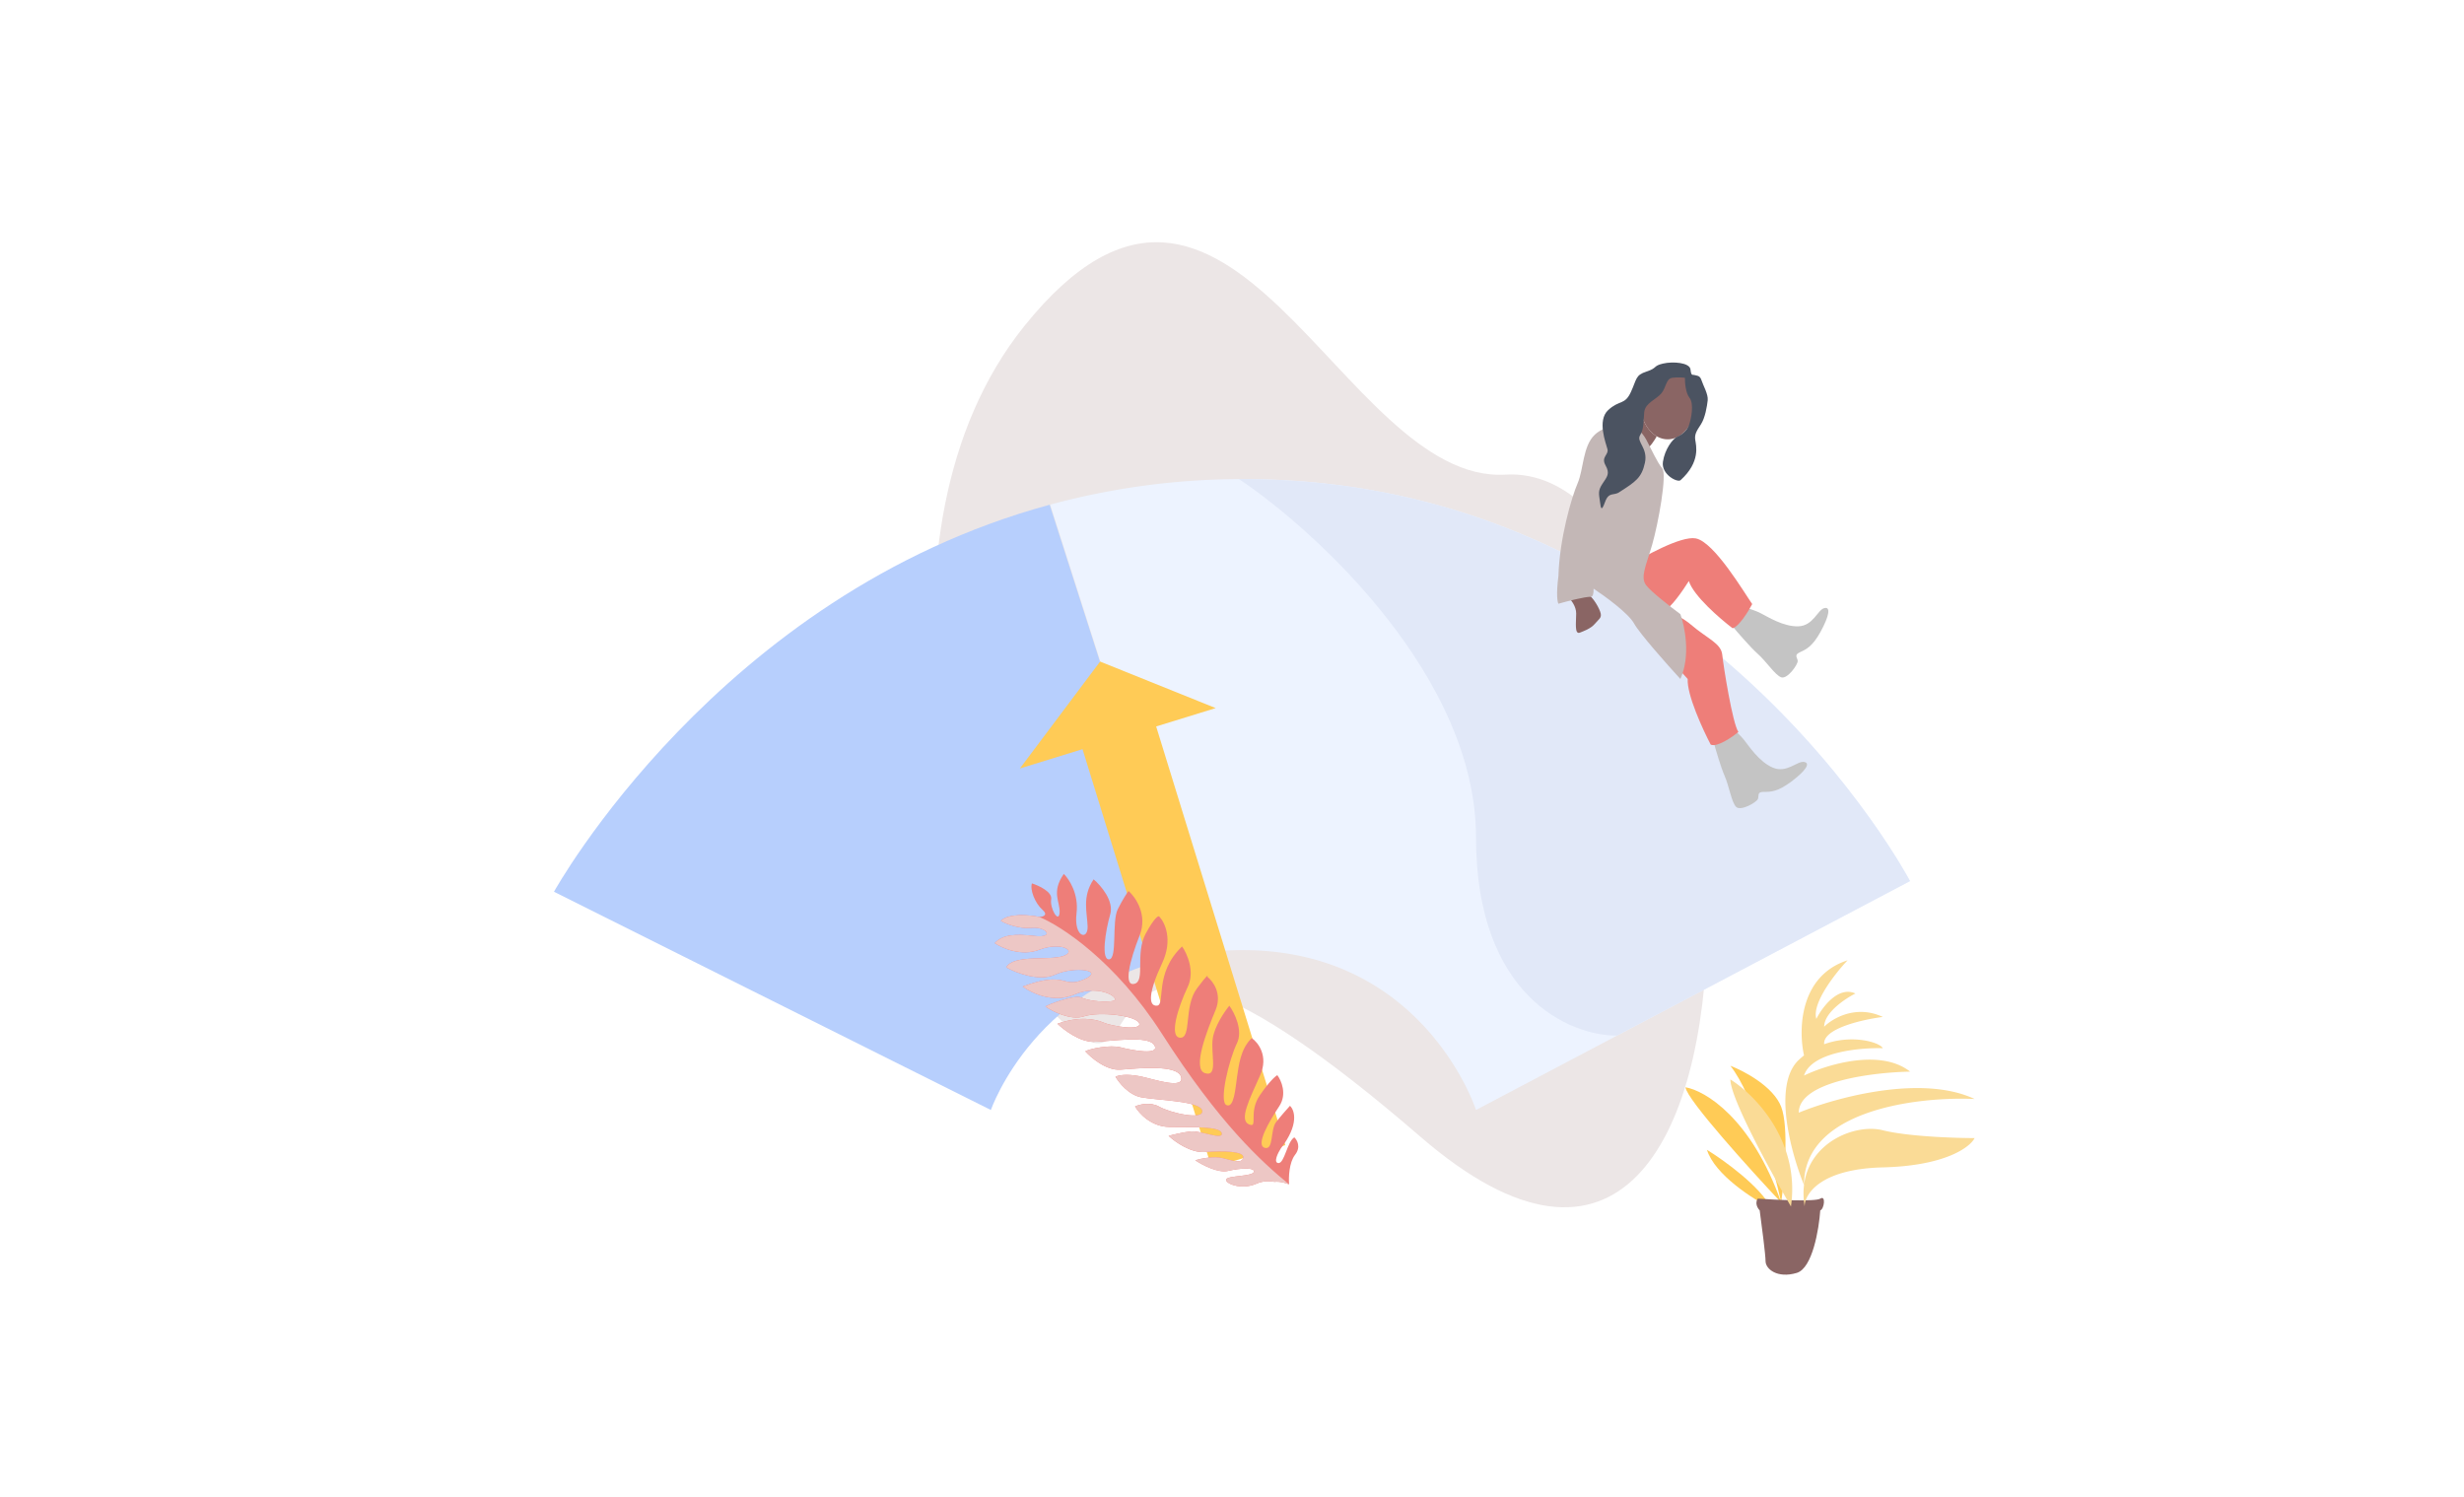 <svg xmlns="http://www.w3.org/2000/svg" width="1152" height="700" fill="none" viewBox="0 0 1152 700">
  <g class="measure">
    <path fill="#fff" d="M0 0h1152v700H0z"/>
    <path fill="#ECE6E6" d="M478.832 152.549c-77.129 96.105-31.905 267.792 5.118 311.365 71.109 83.689-5.064-92.444 180.25 67.682 185.315 160.125 158.963-316.722 39.749-309.671-77.446 4.581-128.705-189.506-225.117-69.376z" class="Vector"/>
    <g class="bar">
      <path fill="#EDF3FF" d="M579.283 224.006C793.406 222.759 893 411.964 893 411.964L690.079 519s-24.897-77.175-113.29-74.689c-6.225.169-12.435.719-18.594 1.649L491 235.956a343.122 343.122 0 0188.283-11.95z" class="Vector_2"/>
      <path fill="#E1E8F8" d="M893 411.964s-99.594-189.205-313.717-187.958C616.215 248.837 690.079 317.1 690.079 391.5s43.947 92.819 65.921 92.728l137-72.264z" class="Vector_3"/>
      <path fill="#B7CFFD" d="M490.772 236L558 445.992C484.637 457.129 463.266 519 463.266 519L259 416.96S335.751 278.069 490.772 236z" class="Vector_4"/>
    </g>
    <path fill="#FFCB56" d="M566.502 546.052l34.425-10.618-60.383-195.764 27.833-8.585-54.036-21.756-37.519 49.996 29.297-9.037 60.383 195.764z" class="arrow"/>
    <g class="woman">
      <g class="Ellipse">
        <path fill="#8A6564" d="M792.65 188.17c0 9.521-5.789 17.24-12.93 17.24-1.822 0-3.557-.503-5.129-1.41-3.019-1.741-5.442-4.973-6.746-9a22.182 22.182 0 01-1.055-6.83c0-9.522 5.789-17.24 12.93-17.24s12.93 7.718 12.93 17.24z"/>
        <path fill="#8A6564" d="M767.845 195L765 199l-2 3c1.167 1.833 5.8 7.5 7 7.5 1.2 0 3.561-3.667 4.591-5.5-3.019-1.741-5.442-4.973-6.746-9z"/>
      </g>
      <path fill="#8A6564" d="M736.917 286.853c0-3.366-2.353-6.311-3.529-7.363 0-3.155 5.294-3.681 8.382-2.104 3.088 1.578 6.176 7.364 6.617 9.467.441 2.104-.882 2.63-2.647 4.734-1.066 1.271-2.454 2.158-3.97 2.893-.993.482-2.041.898-3.088 1.314-2.647 1.052-1.765-4.733-1.765-8.941z" class="Vector 11"/>
      <path fill="#C4C4C4" d="M806.294 362.724c-1.724-3.879-4.31-12.75-5.388-16.701 0-2.586 6.465-4.31 9.698-4.849.898.719 3.124 2.694 4.848 4.849 2.155 2.694 7.004 10.236 13.469 12.93 6.465 2.694 11.314-3.232 14.546-2.694 3.233.539.539 4.31-5.926 9.159-6.465 4.849-9.697 4.849-12.93 4.849-3.232 0-2.155 1.616-2.694 3.232-.538 1.616-8.081 5.926-10.236 3.771-2.155-2.155-3.232-9.697-5.387-14.546z" class="Vector 9"/>
      <path fill="#C4C4C4" d="M821.788 305.711c-3.183-2.807-9.231-9.794-11.857-12.936-1.078-2.351 4.081-6.612 6.794-8.449 1.116.279 3.963 1.146 6.429 2.387 3.081 1.55 10.632 6.386 17.632 6.141 6.999-.246 8.937-7.654 12.1-8.511 3.163-.857 2.286 3.693-1.57 10.795-3.857 7.102-6.795 8.449-9.733 9.796-2.939 1.347-1.286 2.367-1.102 4.061.184 1.694-4.876 8.755-7.733 7.694-2.857-1.061-6.98-7.468-10.96-10.978z" class="Vector 9.1"/>
      <path fill="#EE7E79" d="M792.825 251.743c-6.896-1.293-24.423 8.44-32.325 13.468.718 3.951 2.478 13.469 3.771 19.934 1.616 8.081 21.55 28.554 24.783 32.325-.431 7.327 7.003 23.525 10.775 30.709 3.017 1.293 9.877-3.412 12.93-5.927-2.694-3.771-7.004-30.708-7.543-36.096-.539-5.387-7.004-7.542-14.546-14.007-7.543-6.465-15.624-6.465-12.391-7.004 2.586-.431 8.62-9.159 11.313-13.469 2.155 6.896 14.547 17.599 20.473 22.089 3.017-.862 7.363-7.902 9.159-11.314-3.772-5.387-17.779-29.092-26.399-30.708z" class="Vector 8"/>
      <path fill="#C3B7B6" d="M745.586 203.28c4.523-4.33 13.192-5.412 16.962-5.412 1.57 1.082 5.182 4.113 7.067 7.576 2.356 4.33 5.183 10.824 7.538 13.53 2.356 2.706-1.884 25.977-4.711 35.718-2.827 9.742-5.654 15.153-2.827 18.942 2.262 3.03 11.622 10.282 16.019 13.529 2.042 5.593 4.9 19.483 0 30.307-6.125-6.675-19.034-21.215-21.673-25.977-2.638-4.763-13.697-12.808-18.897-16.236.024 2.322-.283 3.789-1.363 3.789-3.015 0-11.307 2.164-15.077 3.247-.471-.722-1.13-4.33 0-12.989.472-17.318 6.125-36.8 8.952-43.295 2.827-6.494 2.356-17.318 8.01-22.729z" class="Vector 7"/>
      <path fill="#4B5361" d="M781.917 176.637c2.449-.316 4.908-.125 5.832.01-.03 2.202.355 7.15 2.138 9.328 2.229 2.722.806 9.95-.196 12.703-1.002 2.754-3.507 4.659-5.534 5.531-2.028.871-5.841 5.82-6.691 11.748-.849 5.927 6.88 9.847 8.262 8.539 9.443-8.533 7.232-16.279 6.853-18.831-.379-2.552.59-4.11 2.618-7.195 2.028-3.084 2.894-8.503 3.209-11.305.316-2.802-2.171-7.027-2.914-9.409-.742-2.383-2.366-2.069-3.254-2.392-.889-.323-1.543.646-1.874-2.593-.33-3.238-8.149-3.871-12.874-2.774-4.725 1.097-2.448 2.026-7.698 3.737-5.251 1.71-4.459 3.406-7.32 9.607-2.861 6.202-5.299 3.504-10.607 8.412-5.308 4.908-.964 15.643-.319 18.292.646 2.649-3.118 3.593-.922 7.51 2.196 3.918.782 5.314-1.431 8.633-2.214 3.318-1.625 4.74-1.181 8.221.443 3.481.701 4.983 2.447.186 1.746-4.796 4.201-2.696 6.673-4.512 7.609-4.875 10.38-6.683 11.916-13.669 1.536-6.985-4.158-9.862-2.251-12.889 1.907-3.028 1.496-6.598 1.941-10.862.445-4.264 5.663-5.885 8.014-8.752 2.351-2.866 2.102-6.88 5.163-7.274z" class="Vector 10"/>
    </g>
    <g class="plant">
      <path fill="#EE7E79" d="M467.885 430.539c3.862-3.69 13.629-2.736 18.03-1.797 1.674-.073 4.315-.843 1.489-3.335-3.532-3.115-5.947-9.423-4.944-12.359 3.231 1.032 9.555 3.957 9.002 7.402-.691 4.306 3.52 11.415 3.927 6.367.407-5.048-4.064-9.505 1.968-18.196 2.439 2.347 7.047 9.302 5.962 18.351-1.357 11.311 5.342 12.845 5.181 6.312-.161-6.532-2.745-13.839 2.802-22.131 3.352 2.829 9.597 10.067 7.762 16.386-2.295 7.897-4.341 21.444-.461 21.022 3.88-.422 1.111-17.655 4.002-23.442 2.312-4.628 4.319-7.609 5.033-8.521 3.314 2.915 8.991 11.151 5.188 20.775-4.754 12.03-7.625 23.978-2.403 22.617 5.222-1.362.136-14.092 5.257-23.497 4.096-7.524 5.918-8.434 6.316-7.949 2.592 2.695 6.487 10.833 1.336 21.824-6.44 13.739-6.536 20.157-2.399 19.85 4.137-.307-1.545-15.149 11.739-27.68 2.324 3.294 6.097 11.705 2.594 19.002-4.378 9.121-8.908 23.406-3.488 23.671 5.419.265 1.62-14.66 7.794-22.979 4.94-6.656 5.335-6.439 4.915-5.498 2.603 1.982 7.011 7.867 3.827 15.552-3.98 9.607-11.111 27.652-4.867 29.516 6.244 1.864 2.496-9.038 3.563-16.254.853-5.772 5.525-12.609 7.754-15.306 2.41 3.332 6.491 11.512 3.538 17.577-3.691 7.582-8.486 27.286-4.894 28.889 3.591 1.603 4.177-7.981 4.955-13.171.778-5.19 1.561-13.148 6.875-18.16 2.982 2.049 7.939 8.405 3.909 17.435-5.038 11.288-9.902 20.808-5.285 22.869 4.618 2.061-.362-5.392 5.07-13.427 4.346-6.429 7.317-9.041 8.259-9.543 1.869 2.475 4.664 8.85.89 14.549-4.718 7.124-11.153 18.096-6.819 19.415 4.334 1.319 2.523-8.411 5.382-12.058 2.286-2.917 5.258-6.267 6.458-7.577 2.184 2 4.385 8.787-4.281 19.932-1.373 2.156-3.536 6.544-1.209 6.844 2.909.376 4.209-10.12 7.521-12.026 1.31 1.2 3.216 4.512.358 8.159-2.858 3.647-3.05 10.74-2.789 13.831-1.202-.523-4.256-1.494-6.851-1.192-2.31-.475-5.415-.455-8.381.854-7.279 3.212-14.975-.223-14.173-2.019.801-1.796 12.267-1.293 12.927-3.46.659-2.167-6.244-1.864-12.094-.475-4.68 1.111-12.157-2.862-15.31-4.987 2.606-.786 8.863-2.075 13.037-.95l.304.082c5.062 1.365 8.742 2.357 9.11-.495.376-2.909-9.694-3.096-17.967-2.481-6.619.491-14.046-4.833-16.932-7.557 1.988-.549 6.866-1.735 10.472-2.095 4.507-.449 15.026 4.245 14.375.878-.651-3.367-13.83-2.788-24.527-2.948-8.557-.127-14.243-6.459-16.016-9.609 2.055-.929 7.197-2.202 11.324.132 5.159 2.917 20.785 6.507 20.079 1.885-.706-4.622-21.215-4.854-28.573-6.291-5.885-1.151-10.448-6.92-11.994-9.661 2.969-1.136 7.248-1.072 12.58.077s19.759 6.05 18.113.085c-1.645-5.964-20.047-4.025-28.32-3.41-6.619.492-13.74-5.517-16.474-8.583 2.084-1.224 11.558-3.148 16.519-1.857 4.961 1.291 18.535 3.965 15.804-.945-2.73-4.911-20.45-1.744-28.494-1.642-6.435.081-13.911-5.594-16.845-8.441 9.904-3.579 17.632-2.283 21.48-.566 3.849 1.718 17.908 3.993 16.744.397-1.164-3.596-18.361-5.734-25.924-3.264-6.051 1.976-14.478-2.257-17.936-4.62.972-.798 13.587-5.627 16.666-4.253 3.078 1.374 8.525 2.267 14.288 1.762 5.763-.504-5.15-8.451-17.367-3.136-9.773 4.252-20.194-.707-24.183-3.718 20.664-7.698 18.283 1.084 28.53-3.264s-4.183-6.482-13.432-2.303c-7.399 3.343-18.274-.875-22.786-3.402 3.375-6.184 20.115-3.02 26.679-5.321 6.565-2.3-.93-6.876-11.32-2.898-8.311 3.181-17.304-.75-20.761-3.114 3.6-3.931 9.363-4.435 18.718-3.336 9.354 1.098 5.712-4.527-1.677-3.825-5.912.561-11.95-1.949-14.229-3.275z" class="Vector 3"/>
      <path fill="#EDC7C5" d="M543.138 483.201c27.004 42.202 46.517 59.833 59.564 70.579-1.202-.523-4.256-1.494-6.851-1.192-2.31-.475-5.415-.455-8.381.854-7.279 3.212-14.975-.223-14.173-2.019.801-1.796 12.267-1.293 12.927-3.46.659-2.167-6.244-1.864-12.094-.475-4.68 1.111-12.157-2.862-15.31-4.987 2.606-.786 8.863-2.075 13.037-.95l.304.082c5.062 1.365 8.742 2.357 9.11-.495.376-2.909-9.694-3.096-17.967-2.481-6.619.491-14.046-4.833-16.932-7.557 1.988-.549 6.866-1.735 10.472-2.095 4.507-.449 15.026 4.245 14.375.878-.651-3.367-13.83-2.788-24.527-2.948-8.557-.127-14.243-6.459-16.016-9.609 2.055-.929 7.197-2.202 11.324.132 5.159 2.917 20.785 6.507 20.079 1.885-.706-4.622-21.215-4.854-28.573-6.291-5.885-1.151-10.448-6.92-11.994-9.661 2.969-1.136 7.248-1.072 12.58.077s19.759 6.05 18.113.085c-1.645-5.964-20.047-4.025-28.32-3.41-6.619.492-13.74-5.517-16.474-8.583 2.084-1.224 11.558-3.148 16.519-1.857 4.961 1.291 18.535 3.965 15.804-.945-2.73-4.911-20.45-1.744-28.494-1.642-6.435.081-13.911-5.594-16.845-8.441 9.904-3.579 17.632-2.283 21.48-.566 3.849 1.718 17.908 3.993 16.744.397-1.164-3.596-18.361-5.734-25.924-3.264-6.051 1.976-14.478-2.257-17.936-4.62.972-.798 13.587-5.627 16.666-4.253 3.078 1.374 8.525 2.267 14.288 1.762 5.763-.504-5.15-8.451-17.367-3.136-9.773 4.252-20.194-.707-24.183-3.718 20.664-7.698 18.283 1.084 28.53-3.264s-4.183-6.482-13.432-2.303c-7.399 3.343-18.274-.875-22.786-3.402 3.375-6.184 20.115-3.02 26.679-5.321 6.565-2.3-.93-6.876-11.32-2.898-8.311 3.181-17.304-.75-20.761-3.114 3.6-3.931 9.363-4.435 18.718-3.336 9.354 1.098 5.712-4.527-1.677-3.825-5.912.561-11.95-1.949-14.229-3.275 3.862-3.69 13.629-2.736 18.03-1.797 10.073 4.085 35.619 20.697 57.223 54.459z" class="Vector 3.1"/>
    </g>
    <g class="plant_2">
      <g class="Vector 5">
        <path fill="#FFCB56" d="M828.195 565.017c-8.526-4.263-26.492-15.712-30.146-27.405 7.917 4.872 25.03 17.174 30.146 27.405zM832.763 562.277c-14.617-15.53-44.032-48.052-44.763-53.898 9.135 1.522 30.877 14.434 44.763 53.898-3.35-15.53-12.79-50.061-23.752-63.947 6.395 2.436 20.098 9.683 23.752 19.184 3.654 9.501 1.522 33.8 0 44.763z"/>
      </g>
      <path fill="#8A6564" d="M851.033 565.931c-.609 8.831-3.654 27.041-10.962 29.233-9.135 2.741-14.616-1.827-14.616-5.481 0-2.923-1.827-17.052-2.741-23.752-.913-.913-2.375-3.288-.913-5.481 8.83.609 27.04 1.462 29.232 0 2.741-1.827 1.828 4.954 0 5.481z" class="Vector 3_2"/>
      <g class="Vector 4">
        <path fill="#FADB96" d="M837.33 564.104c-9.44-16.139-28.319-50.609-28.319-59.379 11.267 7.004 32.704 28.685 28.319 59.379zM880.266 545.833c-29.233.731-36.541 12.485-36.541 18.271-.604-3.621-.665-6.97-.283-10.049-5.996-14.616-14.882-46.772-2.458-58.465a35.042 35.042 0 012.458-2.11c-2.647-11.782-2.275-37.172 20.38-44.48-5.785 6.09-16.809 20.098-14.616 27.406 2.74-5.481 10.231-15.53 18.27-11.876-4.872 2.446-14.616 8.976-14.616 15.53 3.958-3.959 14.982-10.414 27.406-4.568-9.44 1.199-28.137 5.428-27.406 12.76 12.99-4.762 26.015-.924 27.406 1.857-10.847-.305-33.397 1.827-36.824 12.789 10.752-5.177 35.727-12.789 49.613-1.827-17.357.304-52.071 4.567-52.071 19.184 17.053-7.004 57.369-18.088 82.217-6.395-26.681-1.218-79.986 5.116-79.759 40.195 2.508-20.224 24.138-28.75 36.824-25.578 11.693 2.923 33.495 3.654 42.935 3.654-2.131 4.263-13.703 12.972-42.935 13.702z"/>
      </g>
    </g>
  </g>
</svg>
